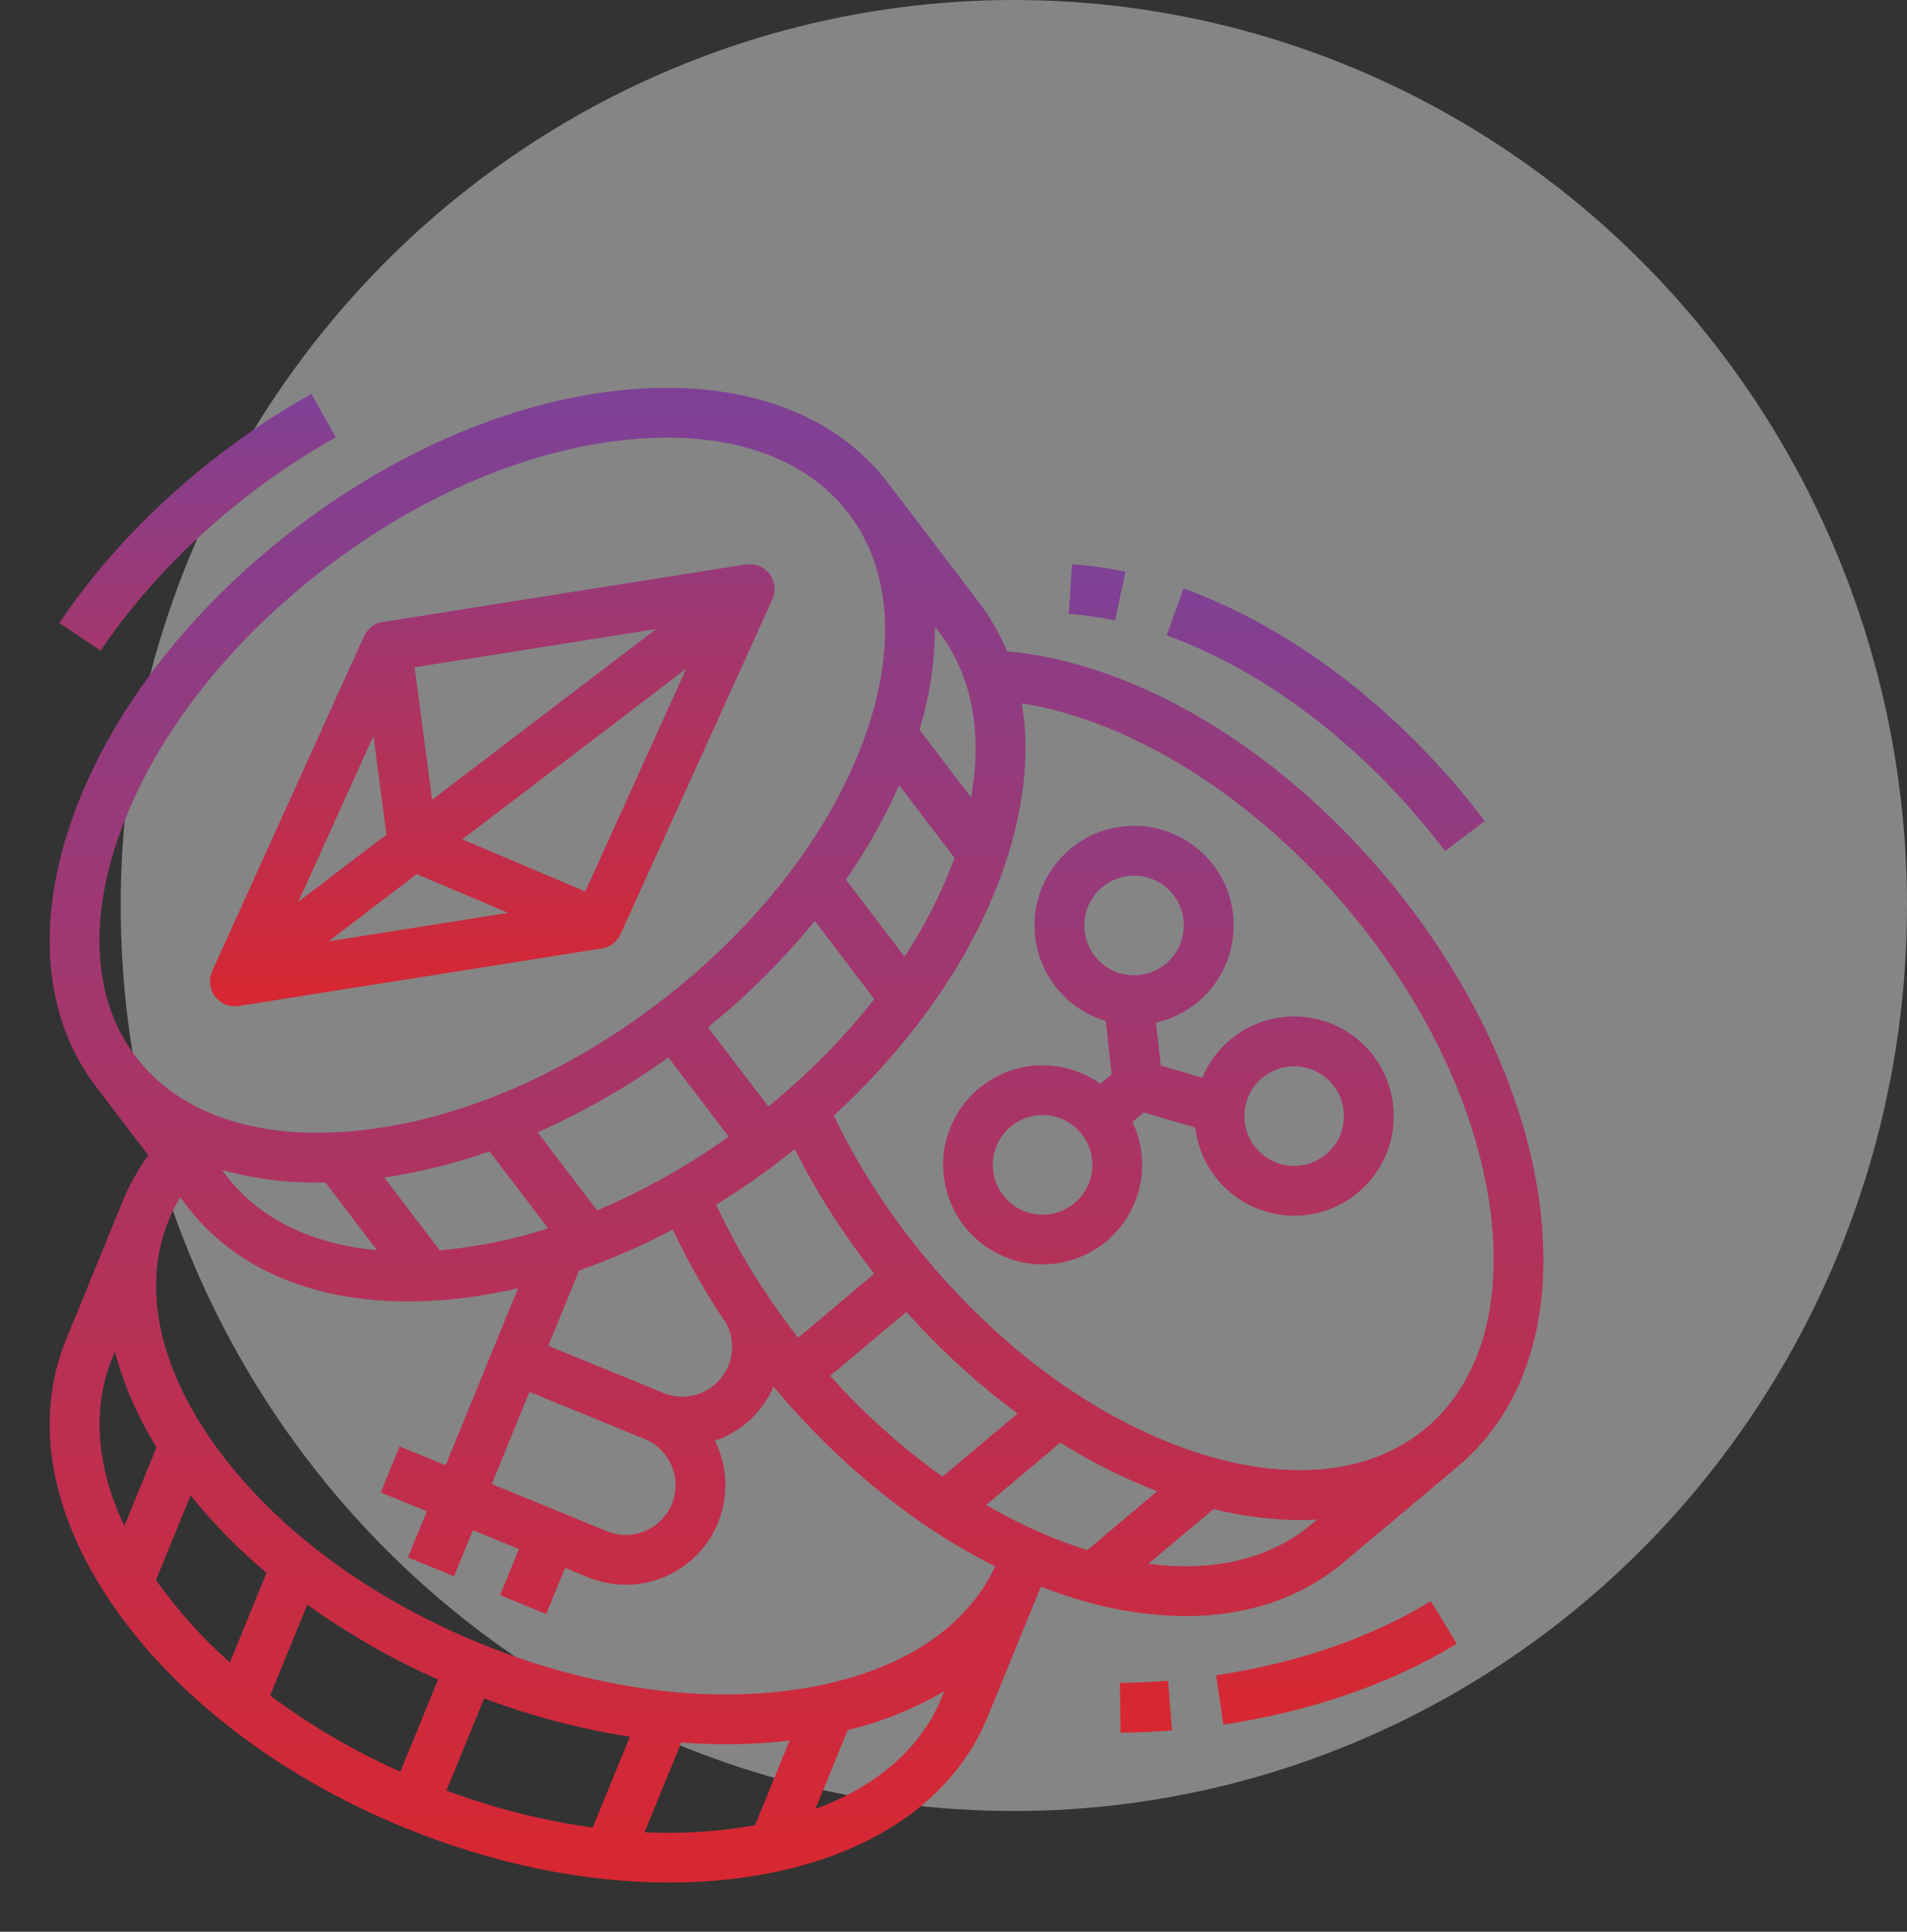 <svg width="79" height="80" viewBox="0 0 79 80" fill="none" xmlns="http://www.w3.org/2000/svg">
<rect x="0" y="0" width="79" height="80" fill="#333333" stroke="none"/>
<ellipse cx="42" cy="37.5" rx="37" ry="37.5" fill="white" fill-opacity="0.4"/>
<path d="M9.73 41.674C9.784 41.674 9.838 41.67 9.891 41.661L24.93 39.279C25.099 39.252 25.258 39.184 25.394 39.081C25.529 38.977 25.637 38.842 25.708 38.686L31.997 24.819C32.074 24.65 32.103 24.463 32.082 24.278C32.061 24.093 31.991 23.917 31.878 23.769C31.765 23.62 31.614 23.506 31.441 23.436C31.268 23.367 31.08 23.346 30.896 23.375L15.857 25.758C15.689 25.784 15.53 25.852 15.394 25.956C15.258 26.059 15.15 26.195 15.08 26.35L8.791 40.217C8.72 40.374 8.689 40.547 8.702 40.719C8.714 40.891 8.77 41.057 8.863 41.202C8.957 41.347 9.085 41.466 9.236 41.548C9.388 41.631 9.557 41.674 9.73 41.674ZM17.262 36.201L21.05 37.805L13.608 38.984L17.262 36.201ZM17.901 33.121L17.174 27.637L27.179 26.052L17.901 33.121ZM16.012 34.561L12.359 37.344L15.47 30.482L16.012 34.561ZM24.245 36.919L19.151 34.761L28.429 27.693L24.245 36.919ZM10.425 20.401C11.532 19.557 12.696 18.791 13.91 18.11L12.902 16.311C11.604 17.039 10.359 17.858 9.175 18.761C6.511 20.79 4.188 23.225 2.457 25.8L4.169 26.95C5.775 24.56 7.939 22.296 10.425 20.401Z" fill="url(#paint0_linear_4014_7)"/>
<path d="M63.771 49.768C63.155 45.24 60.893 40.459 57.403 36.304C52.89 30.931 47.057 27.468 41.717 26.971C41.417 26.247 41.024 25.564 40.549 24.94L36.8 20.019C34.574 17.098 30.747 15.718 26.021 16.134C21.469 16.534 16.585 18.566 12.269 21.854C7.953 25.143 4.698 29.312 3.104 33.595C1.449 38.04 1.763 42.097 3.988 45.018L6.144 47.847C5.715 48.434 5.358 49.072 5.082 49.745L2.739 55.472C1.349 58.87 2.099 62.87 4.852 66.733C7.504 70.454 11.731 73.635 16.753 75.689C20.418 77.188 24.2 77.963 27.726 77.963C28.997 77.966 30.266 77.859 31.518 77.641C36.19 76.816 39.528 74.489 40.918 71.09L43.12 65.709C43.512 65.861 43.904 66 44.298 66.126C45.854 66.64 47.48 66.912 49.119 66.93C51.66 66.93 53.904 66.179 55.666 64.699L60.404 60.719C63.215 58.357 64.411 54.468 63.771 49.768ZM34.391 56.98L37.548 54.328C38.937 55.885 40.48 57.296 42.154 58.54L39.043 61.154C37.343 59.938 35.783 58.538 34.391 56.98V56.98ZM33.065 55.401C32.635 54.851 32.226 54.289 31.839 53.716C31.794 53.637 31.747 53.561 31.697 53.486L31.688 53.492C30.926 52.344 30.25 51.14 29.667 49.892C30.551 49.346 31.419 48.75 32.268 48.104C32.49 47.935 32.709 47.763 32.924 47.59C33.847 49.416 34.953 51.144 36.222 52.749L33.065 55.401ZM30.176 56.559C29.969 57.065 29.569 57.468 29.065 57.679C28.56 57.891 27.992 57.894 27.486 57.687L27.486 57.687L22.713 55.734L23.989 52.615C25.323 52.149 26.62 51.582 27.869 50.92C28.511 52.278 29.256 53.585 30.098 54.829C30.235 55.094 30.314 55.387 30.327 55.685C30.341 55.984 30.289 56.282 30.176 56.559ZM27.826 60.707C27.984 61.083 28.026 61.497 27.949 61.898C27.871 62.298 27.676 62.667 27.389 62.956C27.102 63.246 26.735 63.444 26.335 63.525C25.936 63.607 25.521 63.568 25.143 63.413L20.371 61.461L21.933 57.643L26.705 59.595C26.956 59.697 27.184 59.848 27.377 60.039C27.569 60.23 27.722 60.457 27.826 60.707V60.707ZM13.149 48.975C13.26 48.975 13.371 48.973 13.483 48.971L15.619 51.776C12.901 51.526 10.734 50.469 9.378 48.69L9.2 48.455C10.486 48.81 11.815 48.986 13.149 48.975ZM18.336 51.77C18.295 51.773 18.255 51.776 18.215 51.779L15.919 48.767C17.403 48.544 18.863 48.181 20.278 47.68L22.709 50.871C21.288 51.33 19.822 51.631 18.336 51.77V51.77ZM27.688 43.794L30.187 47.074C28.487 48.289 26.658 49.312 24.734 50.126L22.271 46.893C24.177 46.047 25.993 45.008 27.688 43.794ZM31.828 45.824L29.329 42.544C30.95 41.231 32.433 39.757 33.755 38.143L36.218 41.376C34.923 43.016 33.45 44.507 31.828 45.824V45.824ZM37.474 39.621L35.043 36.431C35.901 35.199 36.639 33.889 37.247 32.517L39.542 35.529C39.528 35.568 39.515 35.605 39.501 35.644C38.973 37.04 38.293 38.374 37.474 39.621ZM40.228 33.026L38.092 30.222C38.514 28.84 38.73 27.402 38.73 25.956L38.909 26.19C40.264 27.969 40.709 30.339 40.228 33.026ZM5.036 34.314C6.496 30.393 9.509 26.55 13.519 23.495C17.529 20.44 22.033 18.555 26.201 18.189C26.692 18.145 27.169 18.124 27.634 18.124C30.956 18.124 33.596 19.218 35.159 21.269C36.94 23.606 37.15 26.964 35.751 30.722C34.291 34.644 31.278 38.486 27.269 41.541C23.259 44.597 18.754 46.481 14.586 46.848C10.591 47.2 7.411 46.106 5.63 43.769L5.628 43.768C3.847 41.43 3.637 38.073 5.036 34.314V34.314ZM7.738 49.94C9.703 52.52 12.919 53.897 16.899 53.897C17.425 53.897 17.964 53.873 18.517 53.824C19.508 53.735 20.492 53.576 21.461 53.35L18.462 60.68L16.553 59.899L15.772 61.808L17.681 62.589L16.9 64.498L18.809 65.279L19.59 63.37L21.499 64.151L20.718 66.06L22.627 66.841L23.408 64.932L24.362 65.322C25.117 65.631 25.947 65.709 26.746 65.547C27.546 65.384 28.279 64.988 28.854 64.409C29.428 63.829 29.817 63.092 29.973 62.291C30.129 61.491 30.044 60.662 29.728 59.909C29.694 59.828 29.657 59.749 29.618 59.67C30.156 59.484 30.65 59.188 31.068 58.801C31.486 58.414 31.82 57.945 32.047 57.422C32.077 57.458 32.105 57.493 32.135 57.529C34.8 60.702 37.949 63.231 41.227 64.868C40.04 67.434 37.312 69.21 33.502 69.884C29.381 70.612 24.542 69.962 19.876 68.053C15.21 66.145 11.303 63.217 8.875 59.809C6.547 56.543 5.878 53.246 6.991 50.526C7.125 50.2 7.284 49.885 7.467 49.584L7.738 49.94ZM18.147 69.557L16.586 73.373C14.677 72.523 12.868 71.465 11.191 70.218L12.73 66.457C14.426 67.672 16.241 68.71 18.147 69.557H18.147ZM20.057 70.336C22.009 71.069 24.032 71.601 26.093 71.923L24.554 75.685C22.484 75.399 20.452 74.886 18.495 74.154L20.057 70.336ZM4.648 56.253L4.76 55.98C5.136 57.376 5.717 58.709 6.485 59.934L5.15 63.197C3.988 60.727 3.802 58.323 4.648 56.253ZM6.532 65.536C6.508 65.502 6.486 65.469 6.462 65.436L7.897 61.931C8.84 63.097 9.893 64.171 11.041 65.138L9.523 68.85C8.408 67.858 7.405 66.746 6.532 65.536ZM26.703 75.878L28.222 72.165C28.844 72.211 29.46 72.236 30.068 72.236C30.952 72.237 31.835 72.185 32.713 72.082L31.279 75.588C31.239 75.595 31.2 75.603 31.159 75.61C29.688 75.863 28.194 75.953 26.703 75.879V75.878ZM33.784 74.911L35.119 71.648C36.525 71.312 37.874 70.769 39.121 70.037L39.009 70.309C38.162 72.379 36.345 73.964 33.784 74.911ZM40.855 62.325L43.926 59.745C45.197 60.543 46.541 61.218 47.941 61.76L45.041 64.196C45.002 64.184 44.963 64.173 44.925 64.16C43.505 63.699 42.14 63.084 40.855 62.325ZM54.339 63.12C52.627 64.558 50.281 65.115 47.574 64.762L50.273 62.495C51.445 62.79 52.648 62.943 53.857 62.951C54.096 62.951 54.332 62.942 54.567 62.928L54.339 63.12ZM59.077 59.14C56.827 61.03 53.483 61.4 49.662 60.181C45.676 58.909 41.694 56.083 38.452 52.222C36.9 50.388 35.586 48.365 34.54 46.202C37.727 43.276 40.133 39.857 41.434 36.363C42.4 33.769 42.694 31.308 42.33 29.127C46.877 29.843 51.946 33.013 55.824 37.63C59.066 41.49 61.163 45.9 61.728 50.046C62.269 54.02 61.327 57.25 59.077 59.14Z" fill="url(#paint1_linear_4014_7)"/>
<path d="M53.97 42.112C53.099 42.036 52.226 42.24 51.477 42.692C50.729 43.145 50.144 43.824 49.806 44.631L48.087 44.129L47.889 42.35C48.868 42.13 49.733 41.56 50.322 40.748C50.911 39.935 51.184 38.936 51.09 37.937C50.995 36.938 50.54 36.008 49.81 35.321C49.079 34.633 48.123 34.235 47.12 34.202C46.117 34.168 45.137 34.501 44.362 35.138C43.587 35.775 43.07 36.673 42.909 37.663C42.748 38.653 42.953 39.668 43.487 40.518C44.02 41.368 44.845 41.995 45.806 42.28L46.052 44.492L45.586 44.883C44.769 44.301 43.768 44.036 42.77 44.139C41.772 44.242 40.846 44.706 40.165 45.443C39.485 46.18 39.096 47.139 39.072 48.142C39.049 49.145 39.392 50.122 40.037 50.89C40.682 51.658 41.585 52.165 42.577 52.315C43.569 52.465 44.581 52.248 45.425 51.705C46.268 51.162 46.885 50.33 47.158 49.365C47.432 48.4 47.345 47.368 46.912 46.463L47.379 46.071L49.514 46.695C49.624 47.639 50.056 48.516 50.738 49.179C51.419 49.841 52.309 50.248 53.255 50.331C53.378 50.341 53.499 50.347 53.62 50.347C54.589 50.347 55.526 50.005 56.266 49.38C56.891 48.855 57.346 48.157 57.574 47.373C57.802 46.59 57.792 45.757 57.546 44.979C57.301 44.201 56.83 43.513 56.193 43.003C55.557 42.493 54.783 42.182 53.97 42.112L53.97 42.112ZM45.401 39.651C45.094 39.286 44.923 38.825 44.918 38.348C44.912 37.871 45.073 37.407 45.371 37.035C45.67 36.663 46.088 36.405 46.555 36.307C47.022 36.208 47.508 36.275 47.932 36.495C48.355 36.715 48.689 37.075 48.877 37.514C49.064 37.953 49.094 38.443 48.961 38.901C48.827 39.359 48.539 39.757 48.145 40.027C47.752 40.296 47.277 40.421 46.801 40.38C46.531 40.357 46.269 40.281 46.028 40.156C45.788 40.031 45.575 39.859 45.401 39.651ZM45.245 48.421C45.21 48.82 45.06 49.2 44.813 49.515C44.566 49.83 44.233 50.066 43.854 50.195C43.475 50.324 43.067 50.34 42.68 50.241C42.292 50.142 41.941 49.932 41.671 49.637C41.4 49.343 41.221 48.975 41.156 48.581C41.09 48.186 41.14 47.781 41.301 47.414C41.462 47.048 41.725 46.736 42.06 46.517C42.395 46.298 42.786 46.181 43.186 46.18C43.247 46.18 43.307 46.182 43.369 46.188C43.913 46.235 44.417 46.497 44.769 46.916C45.121 47.335 45.292 47.876 45.245 48.421ZM55.668 46.4C55.645 46.67 55.569 46.933 55.444 47.173C55.319 47.414 55.147 47.627 54.939 47.8C54.686 48.014 54.384 48.163 54.061 48.234C53.737 48.306 53.401 48.299 53.081 48.214C52.761 48.128 52.466 47.967 52.221 47.743C51.976 47.519 51.789 47.24 51.676 46.929C51.562 46.617 51.525 46.283 51.568 45.954C51.611 45.626 51.732 45.312 51.922 45.041C52.111 44.769 52.364 44.547 52.658 44.393C52.952 44.24 53.278 44.159 53.609 44.159C53.67 44.159 53.731 44.161 53.792 44.167C54.062 44.19 54.324 44.266 54.564 44.391C54.805 44.516 55.018 44.687 55.192 44.895C55.367 45.102 55.498 45.342 55.58 45.6C55.661 45.858 55.691 46.13 55.668 46.4ZM58.918 34.06C59.244 34.448 59.56 34.844 59.866 35.248L61.509 34.002C61.182 33.571 60.845 33.148 60.497 32.734C57.213 28.824 53.141 25.855 49.03 24.373L48.33 26.314C52.104 27.674 55.864 30.425 58.918 34.06ZM46.622 23.68C45.894 23.523 45.155 23.418 44.411 23.367L44.276 25.425C44.92 25.47 45.56 25.56 46.191 25.697L46.622 23.68ZM46.531 69.695L46.393 69.697L46.42 71.76L46.568 71.757C47.229 71.746 47.896 71.713 48.55 71.662L48.388 69.606C47.775 69.654 47.151 69.684 46.531 69.695ZM50.38 69.38L50.683 71.42C54.294 70.884 57.637 69.727 60.349 68.073L59.276 66.312C56.797 67.823 53.721 68.884 50.38 69.38Z" fill="url(#paint2_linear_4014_7)"/>
<defs>
<linearGradient id="paint0_linear_4014_7" x1="17.273" y1="16.311" x2="17.273" y2="41.674" gradientUnits="userSpaceOnUse">
<stop stop-color="#7E4196"/>
<stop offset="1" stop-color="#D82731"/>
</linearGradient>
<linearGradient id="paint1_linear_4014_7" x1="32.998" y1="16.061" x2="32.998" y2="77.963" gradientUnits="userSpaceOnUse">
<stop stop-color="#7E4196"/>
<stop offset="1" stop-color="#D82731"/>
</linearGradient>
<linearGradient id="paint2_linear_4014_7" x1="50.29" y1="23.367" x2="50.29" y2="71.76" gradientUnits="userSpaceOnUse">
<stop stop-color="#7E4196"/>
<stop offset="1" stop-color="#D82731"/>
</linearGradient>
</defs>
</svg>
